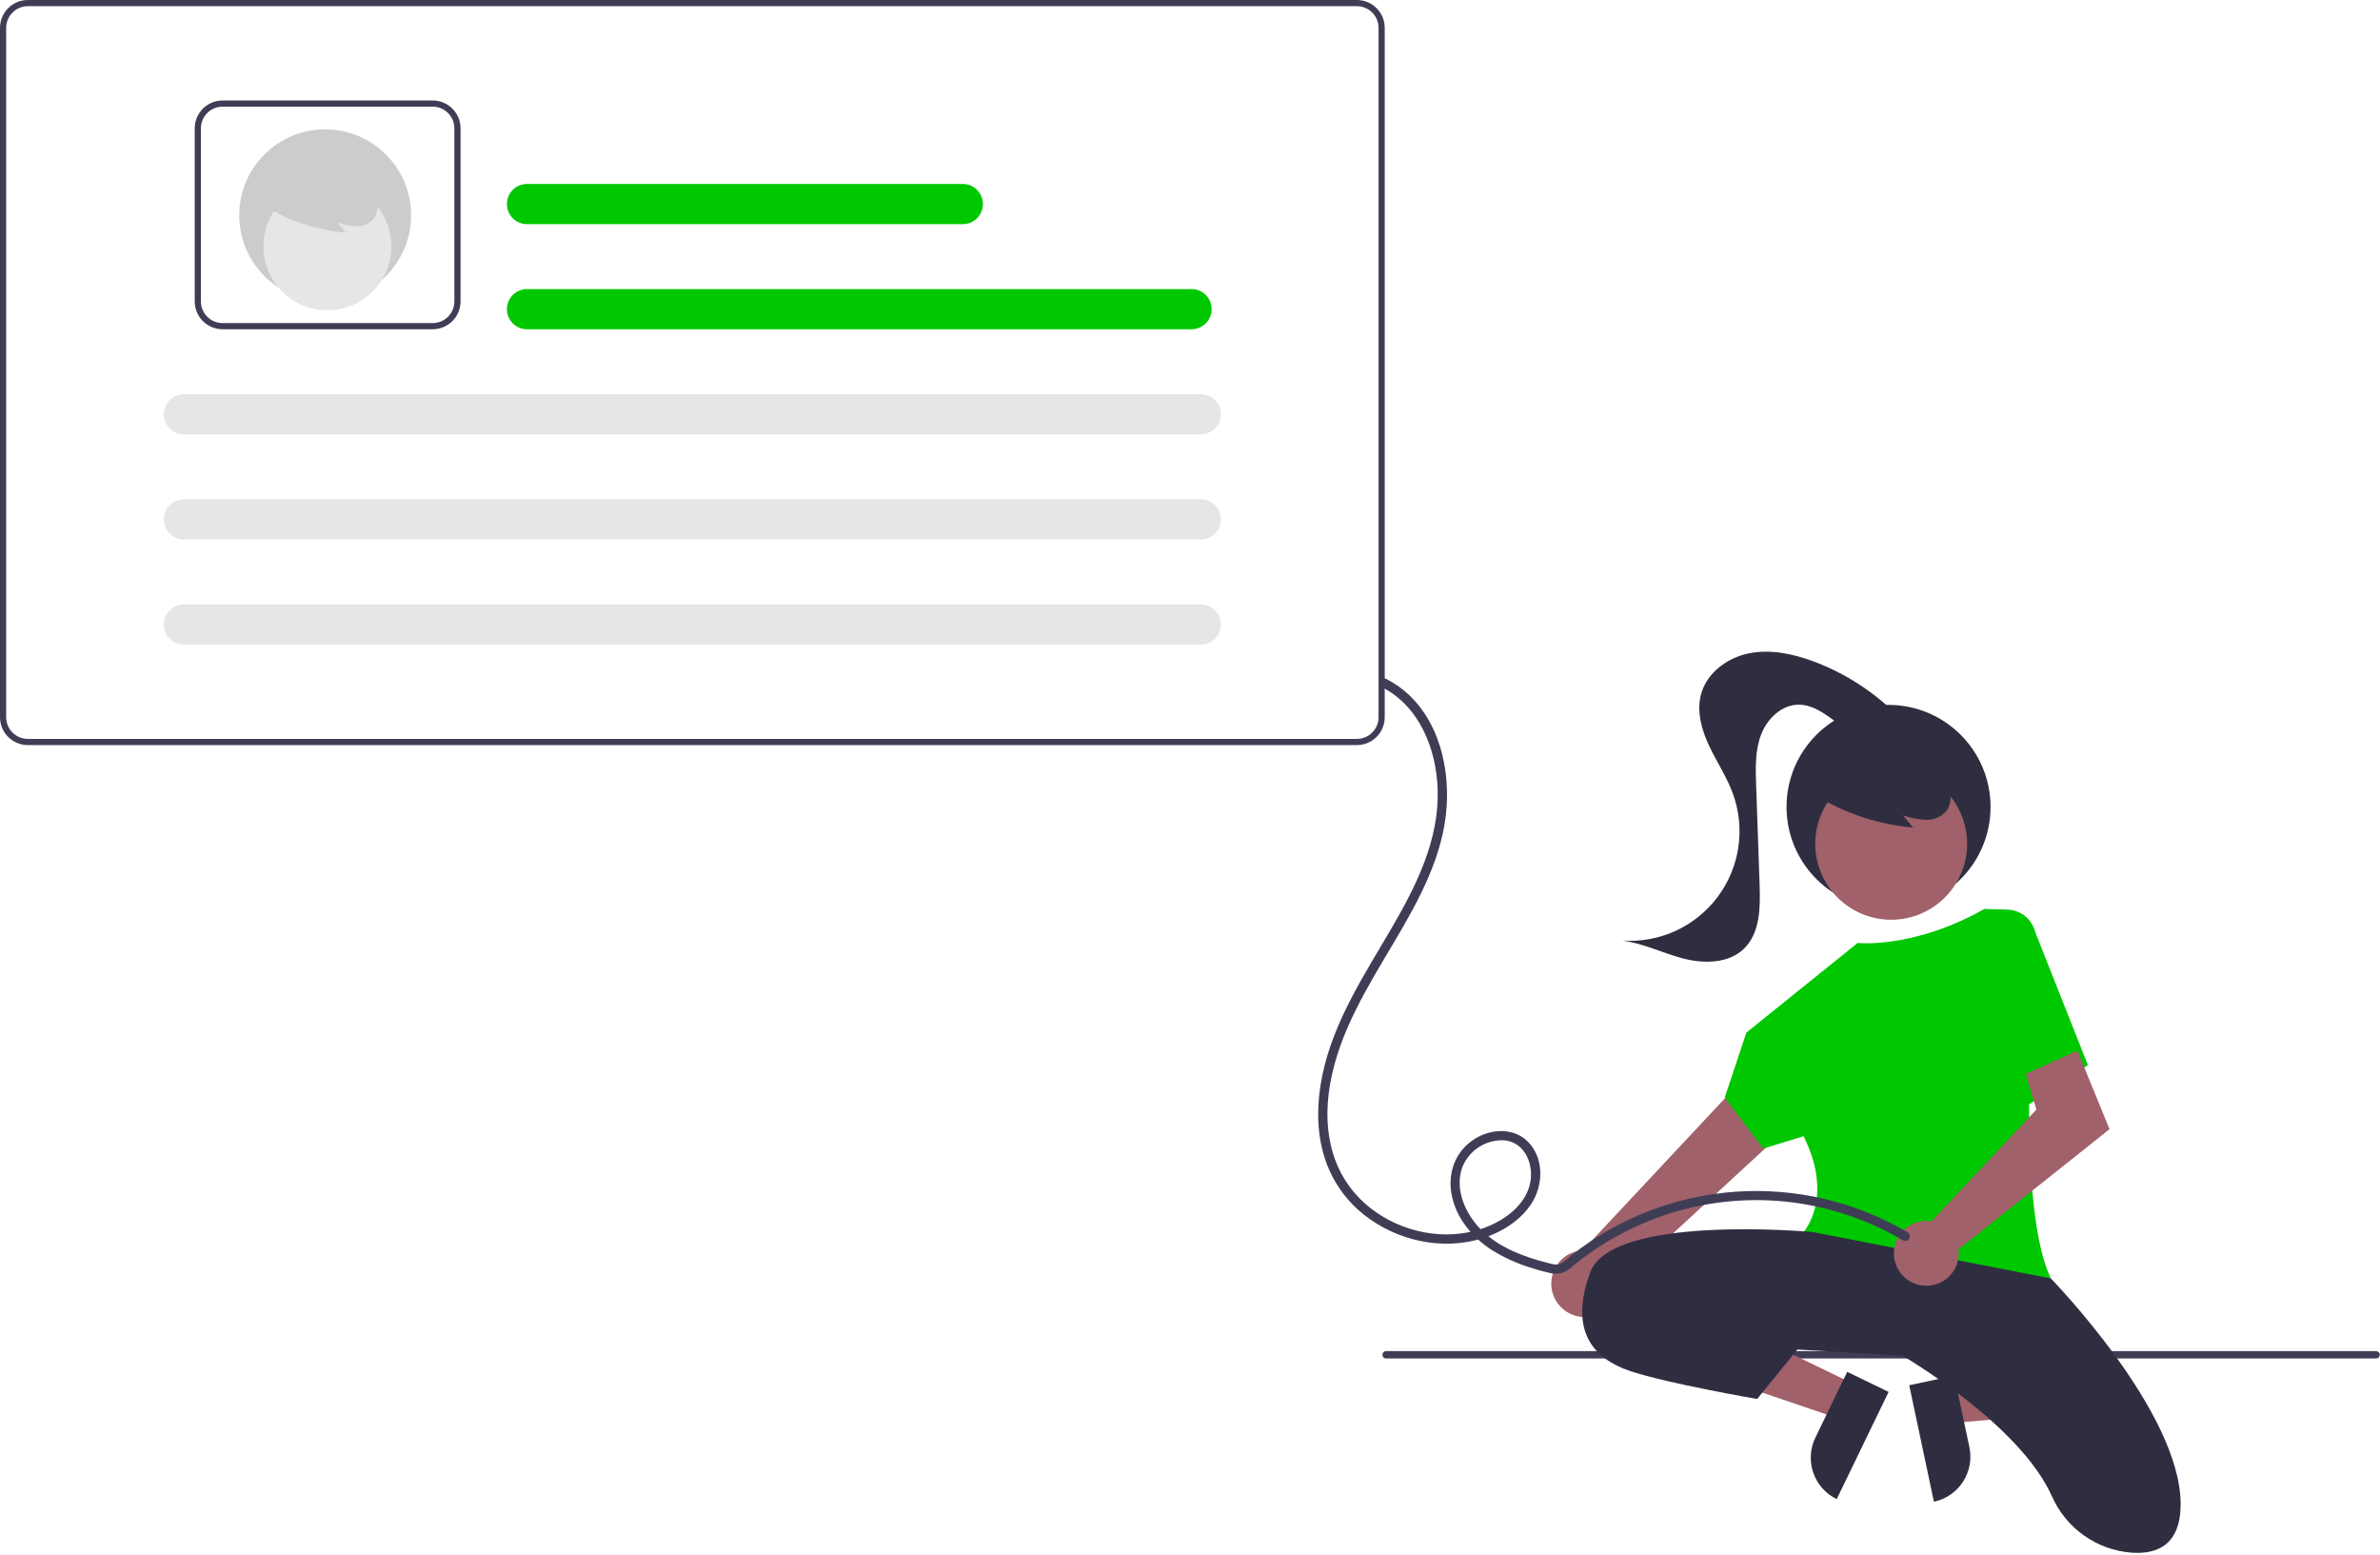 <svg width="770" height="503" viewBox="0 0 770 503" fill="none" xmlns="http://www.w3.org/2000/svg">
<g id="card 1" clip-path="url(#clip0)">



<g id="cardPersonId">
<path id="Vector" d="M768.732 439.396H448.438C448.122 439.396 447.819 439.27 447.596 439.047C447.372 438.824 447.247 438.521 447.247 438.205C447.247 437.889 447.372 437.587 447.596 437.363C447.819 437.14 448.122 437.015 448.438 437.015H768.732C769.047 437.015 769.35 437.14 769.574 437.363C769.797 437.587 769.922 437.889 769.922 438.205C769.922 438.521 769.797 438.824 769.574 439.047C769.35 439.27 769.047 439.396 768.732 439.396V439.396Z" fill="#3F3D56"/>
<path id="Vector_2" d="M611 294C629.225 294 644 279.225 644 261C644 242.775 629.225 228 611 228C592.775 228 578 242.775 578 261C578 279.225 592.775 294 611 294Z" fill="#2F2E41"/>
<path id="Vector_3" d="M629.373 448.257L631.915 460.25L679.385 456.155L675.633 438.454L629.373 448.257Z" fill="#A0616A"/>
<path id="Vector_4" d="M625.679 485.741L617.692 448.047L632.255 444.961L637.157 468.091C637.975 471.953 637.226 475.983 635.073 479.293C632.921 482.603 629.542 484.922 625.679 485.741V485.741V485.741Z" fill="#2F2E41"/>
<path id="Vector_5" d="M599.634 447.617L594.291 458.651L549.187 443.295L557.072 427.01L599.634 447.617Z" fill="#A0616A"/>
<path id="Vector_6" d="M587.322 465.007L597.626 443.726L611.025 450.213L594.234 484.893C590.68 483.172 587.955 480.111 586.659 476.381C585.363 472.652 585.602 468.56 587.322 465.007V465.007Z" fill="#2F2E41"/>
<path id="Vector_7" d="M510.773 425.824C512.317 426.112 513.905 426.057 515.426 425.664C516.946 425.272 518.362 424.55 519.574 423.551C520.786 422.552 521.764 421.299 522.439 419.881C523.114 418.463 523.47 416.914 523.482 415.344L597.856 346.773L579.386 332.467L512.048 404.411C509.409 404.566 506.918 405.684 505.047 407.552C503.177 409.421 502.057 411.911 501.9 414.551C501.742 417.19 502.559 419.796 504.194 421.874C505.83 423.951 508.17 425.357 510.773 425.824V425.824Z" fill="#A0616A"/>
<path id="Vector_8" d="M611.858 297.49C625.423 297.49 636.419 286.494 636.419 272.929C636.419 259.364 625.423 248.368 611.858 248.368C598.294 248.368 587.297 259.364 587.297 272.929C587.297 286.494 598.294 297.49 611.858 297.49Z" fill="#A0616A"/>
<path d="M558 355L565 334L601 305C601 305 619 307 642 294L649.504 294.214C650.783 294.25 652.042 294.546 653.203 295.083C654.365 295.619 655.405 296.386 656.261 297.337C657.117 298.288 657.771 299.403 658.184 300.614C658.596 301.825 658.758 303.107 658.66 304.383C656.77 328.871 653.114 391.929 663.5 413.5C663.5 413.5 608.5 427.5 583.5 398.5C583.5 398.5 593.5 387.5 583.5 367.5L570.5 371.5L558 355Z" fill="#00C800"/>
<path id="Vector_9" d="M586.5 398.5C586.5 398.5 521.5 392.5 514.5 411.5C507.5 430.5 515.5 439.5 527.5 443.5C539.5 447.5 568.5 452.5 568.5 452.5L581.5 436.5L615.5 438.5C615.5 438.5 653.385 460.473 663.86 483.974C666.107 489.06 669.691 493.441 674.23 496.653C678.769 499.865 684.093 501.786 689.637 502.212C698.035 502.797 705.5 499.625 705.5 486.5C705.5 456.5 663.5 413.5 663.5 413.5L586.5 398.5Z" fill="#2F2E41"/>
<path id="Vector_10" d="M537 428C537 428 554 423 581 436Z" fill="#2F2E41"/>
<path id="Vector_11" d="M587.357 257.266C596.948 263.121 607.762 266.684 618.956 267.678L615.625 263.687C618.05 264.583 620.602 265.09 623.186 265.188C624.48 265.226 625.764 264.959 626.936 264.411C628.108 263.862 629.136 263.046 629.936 262.029C630.589 260.973 630.977 259.774 631.067 258.535C631.157 257.296 630.945 256.054 630.451 254.914C629.436 252.641 627.856 250.665 625.862 249.176C622.327 246.379 618.155 244.501 613.718 243.708C609.28 242.915 604.716 243.232 600.431 244.631C597.492 245.509 594.86 247.198 592.836 249.503C591.841 250.664 591.15 252.054 590.825 253.548C590.5 255.043 590.551 256.594 590.973 258.064" fill="#2F2E41"/>
<path id="Vector_12" d="M614.106 231.663C606.36 223.808 596.985 217.746 586.643 213.904C580.004 211.445 572.779 209.925 565.838 211.322C558.898 212.718 552.334 217.52 550.398 224.33C548.814 229.898 550.449 235.893 552.906 241.135C555.364 246.377 558.644 251.238 560.631 256.675C562.659 262.223 563.268 268.19 562.405 274.033C561.542 279.876 559.232 285.412 555.687 290.136C552.142 294.861 547.473 298.625 542.104 301.088C536.735 303.55 530.836 304.633 524.942 304.237C531.761 305.152 538.047 308.356 544.713 310.062C551.378 311.768 559.246 311.652 564.199 306.877C569.44 301.824 569.545 293.61 569.291 286.334C568.915 275.519 568.538 264.704 568.161 253.889C567.969 248.374 567.805 242.682 569.794 237.534C571.783 232.386 576.511 227.878 582.029 227.925C586.212 227.961 589.914 230.494 593.268 232.993C596.622 235.492 600.172 238.158 604.338 238.529C608.505 238.901 613.261 235.818 612.95 231.647" fill="#2F2E41"/>
<path id="Vector_13" d="M645.5 295.5C646.664 294.983 647.921 294.706 649.195 294.686C650.469 294.667 651.733 294.905 652.913 295.387C654.092 295.868 655.162 296.583 656.059 297.489C656.955 298.394 657.659 299.472 658.128 300.656L675.5 344.5L648.5 362.5L645.5 295.5Z" fill="#00C800"/>
<path id="Vector_14" d="M623.232 394.888C623.786 394.892 624.338 394.94 624.884 395.031L658.839 358.885L655.377 347.345L672.11 339.844L682.496 365.232L633.644 404.091C633.907 406.206 633.519 408.351 632.533 410.24C631.547 412.13 630.009 413.674 628.124 414.668C626.238 415.662 624.095 416.059 621.979 415.805C619.863 415.552 617.874 414.66 616.277 413.248C614.68 411.837 613.551 409.973 613.039 407.904C612.528 405.835 612.658 403.659 613.413 401.666C614.168 399.673 615.512 397.957 617.266 396.746C619.02 395.536 621.101 394.888 623.232 394.888H623.232Z" fill="#A0616A"/>
</g>




<g id="cardCardId">
<path id="Vector_15" d="M140 106.5H72C69.614 106.497 67.326 105.548 65.639 103.861C63.952 102.174 63.003 99.886 63 97.5V41.5C63.003 39.114 63.952 36.826 65.639 35.139C67.326 33.452 69.614 32.503 72 32.5H140C142.386 32.503 144.674 33.452 146.361 35.139C148.048 36.826 148.997 39.114 149 41.5V97.5C148.997 99.886 148.048 102.174 146.361 103.861C144.674 105.548 142.386 106.497 140 106.5ZM72 34.5C70.144 34.502 68.365 35.24 67.053 36.553C65.74 37.865 65.002 39.644 65 41.5V97.5C65.002 99.356 65.74 101.135 67.053 102.447C68.365 103.76 70.144 104.498 72 104.5H140C141.856 104.498 143.635 103.76 144.947 102.447C146.26 101.135 146.998 99.356 147 97.5V41.5C146.998 39.644 146.26 37.865 144.947 36.553C143.635 35.24 141.856 34.502 140 34.5H72Z" fill="#3F3D56"/>
<path id="Vector_16" d="M59.5 127.5C57.776 127.5 56.123 128.185 54.904 129.404C53.685 130.623 53 132.276 53 134C53 135.724 53.685 137.377 54.904 138.596C56.123 139.815 57.776 140.5 59.5 140.5H388.5C390.224 140.5 391.877 139.815 393.096 138.596C394.315 137.377 395 135.724 395 134C395 132.276 394.315 130.623 393.096 129.404C391.877 128.185 390.224 127.5 388.5 127.5H59.5Z" fill="#E6E6E6"/>
<path id="Vector_17" d="M170.5 59.5C168.776 59.5 167.123 60.185 165.904 61.404C164.685 62.623 164 64.276 164 66C164 67.724 164.685 69.377 165.904 70.596C167.123 71.815 168.776 72.5 170.5 72.5H311.5C313.224 72.5 314.877 71.815 316.096 70.596C317.315 69.377 318 67.724 318 66C318 64.276 317.315 62.623 316.096 61.404C314.877 60.185 313.224 59.5 311.5 59.5H170.5Z" fill="#00C800"/>
<path id="Vector_18" d="M170.5 93.5C168.776 93.5 167.123 94.185 165.904 95.404C164.685 96.623 164 98.276 164 100C164 101.724 164.685 103.377 165.904 104.596C167.123 105.815 168.776 106.5 170.5 106.5H385.5C387.224 106.5 388.877 105.815 390.096 104.596C391.315 103.377 392 101.724 392 100C392 98.276 391.315 96.623 390.096 95.404C388.877 94.185 387.224 93.5 385.5 93.5H170.5Z" fill="#00C800"/>
<path id="Vector_19" d="M59.5 161.5C57.776 161.5 56.123 162.185 54.904 163.404C53.685 164.623 53 166.276 53 168C53 169.724 53.685 171.377 54.904 172.596C56.123 173.815 57.776 174.5 59.5 174.5H388.5C390.224 174.5 391.877 173.815 393.096 172.596C394.315 171.377 395 169.724 395 168C395 166.276 394.315 164.623 393.096 163.404C391.877 162.185 390.224 161.5 388.5 161.5H59.5Z" fill="#E6E6E6"/>
<path id="Vector_20" d="M59.5 195.5C57.776 195.5 56.123 196.185 54.904 197.404C53.685 198.623 53 200.276 53 202C53 203.724 53.685 205.377 54.904 206.596C56.123 207.815 57.776 208.5 59.5 208.5H388.5C390.224 208.5 391.877 207.815 393.096 206.596C394.315 205.377 395 203.724 395 202C395 200.276 394.315 198.623 393.096 197.404C391.877 196.185 390.224 195.5 388.5 195.5H59.5Z" fill="#E6E6E6"/>
<path id="Vector_21" d="M105.196 97.436C120.552 97.436 133 84.987 133 69.631C133 54.276 120.552 41.827 105.196 41.827C89.84 41.827 77.391 54.276 77.391 69.631C77.391 84.987 89.84 97.436 105.196 97.436Z" fill="#CCCCCC"/>
<path id="Vector_22" d="M105.919 100.376C117.348 100.376 126.613 91.111 126.613 79.682C126.613 68.253 117.348 58.988 105.919 58.988C94.49 58.988 85.225 68.253 85.225 79.682C85.225 91.111 94.49 100.376 105.919 100.376Z" fill="#E6E6E6"/>
<path id="Vector_23" d="M85.275 66.485C93.357 71.419 102.468 74.421 111.899 75.258L109.092 71.895C111.136 72.651 113.286 73.078 115.463 73.16C116.553 73.192 117.635 72.967 118.623 72.505C119.611 72.043 120.476 71.356 121.15 70.498C121.7 69.608 122.027 68.598 122.103 67.554C122.179 66.51 122.001 65.464 121.584 64.504C120.729 62.588 119.398 60.924 117.718 59.669C114.739 57.312 111.224 55.73 107.485 55.062C103.747 54.393 99.901 54.661 96.291 55.839C93.814 56.579 91.597 58.002 89.891 59.944C89.053 60.923 88.471 62.094 88.197 63.353C87.923 64.612 87.966 65.919 88.322 67.157" fill="#CCCCCC"/>
<path id="Vector_24" d="M439 241H9C6.614 240.997 4.326 240.048 2.639 238.361C0.952 236.674 0.003 234.386 0 232V9C0.003 6.614 0.952 4.326 2.639 2.639C4.326 0.952 6.614 0.003 9 -3.05176e-05H439C441.386 0.003 443.674 0.952 445.361 2.639C447.048 4.326 447.997 6.614 448 9V232C447.997 234.386 447.048 236.674 445.361 238.361C443.674 240.048 441.386 240.997 439 241V241ZM9 2C7.144 2.002 5.365 2.74 4.053 4.053C2.74 5.365 2.002 7.144 2 9V232C2.002 233.856 2.74 235.635 4.053 236.947C5.365 238.26 7.144 238.998 9 239H439C440.856 238.998 442.635 238.26 443.947 236.947C445.26 235.635 445.998 233.856 446 232V9C445.998 7.144 445.26 5.365 443.947 4.053C442.635 2.74 440.856 2.002 439 2H9Z" fill="#3F3D56"/>
</g>
<g id="cardLineId">
<path id="Vector_25" d="M617.205 398.612C600.455 388.726 581.106 384.137 561.7 385.45C542.294 386.763 523.739 393.916 508.472 405.968C507.359 407.049 506.117 407.989 504.774 408.768C503.584 409.286 502.164 408.858 500.975 408.558C493.107 406.58 484.851 403.536 479.059 397.623C474.058 392.518 470.561 384.703 473.08 377.588C474.147 374.888 476.034 372.59 478.476 371.02C480.918 369.449 483.791 368.685 486.69 368.835C493.619 369.454 496.454 377.148 494.941 383.175C493.152 390.299 486.221 395.063 479.639 397.351C467.509 401.566 453.441 398.627 443.416 390.783C438.114 386.671 434.097 381.13 431.838 374.812C429.086 367.034 428.915 358.601 430.344 350.531C433.33 333.658 442.477 319.18 451.064 304.68C459.057 291.183 467.041 276.724 468.042 260.739C468.838 248.021 465.504 233.972 456.02 224.925C453.779 222.787 451.236 220.99 448.473 219.591C446.754 218.721 445.234 221.308 446.959 222.181C459.225 228.393 464.681 242.166 465.121 255.297C465.669 271.674 458.173 286.559 450.128 300.352C441.289 315.507 431.405 330.388 427.811 347.85C426.106 356.136 425.83 364.833 428.13 373.036C430.053 380.027 433.921 386.329 439.283 391.208C449.284 400.238 463.771 404.349 476.962 401.251C484.04 399.589 491.115 395.735 495.262 389.615C499.287 383.674 499.69 374.931 494.523 369.492C489.949 364.678 482.603 365.001 477.252 368.289C471.103 372.067 468.43 378.802 469.546 385.839C470.793 393.699 476.305 400.305 482.87 404.466C486.608 406.765 490.616 408.591 494.804 409.903C496.894 410.613 499.02 411.209 501.175 411.688C502.595 412.083 504.097 412.082 505.518 411.688C506.874 411.091 508.113 410.259 509.179 409.23C510.967 407.758 512.819 406.369 514.72 405.047C518.403 402.489 522.262 400.193 526.267 398.176C538.25 392.118 551.403 388.728 564.822 388.24C578.24 387.752 591.605 390.178 603.997 395.35C608.028 397.022 611.936 398.978 615.691 401.202C616.034 401.387 616.435 401.432 616.809 401.326C617.184 401.221 617.503 400.975 617.7 400.639C617.896 400.303 617.954 399.903 617.862 399.525C617.77 399.147 617.534 398.82 617.205 398.612V398.612Z" fill="#3F3D56"/>
</g>
</g>
<defs>
<clipPath id="clip0">
<rect width="769.922" height="502.278" fill="white"/>
</clipPath>
</defs>
</svg>
